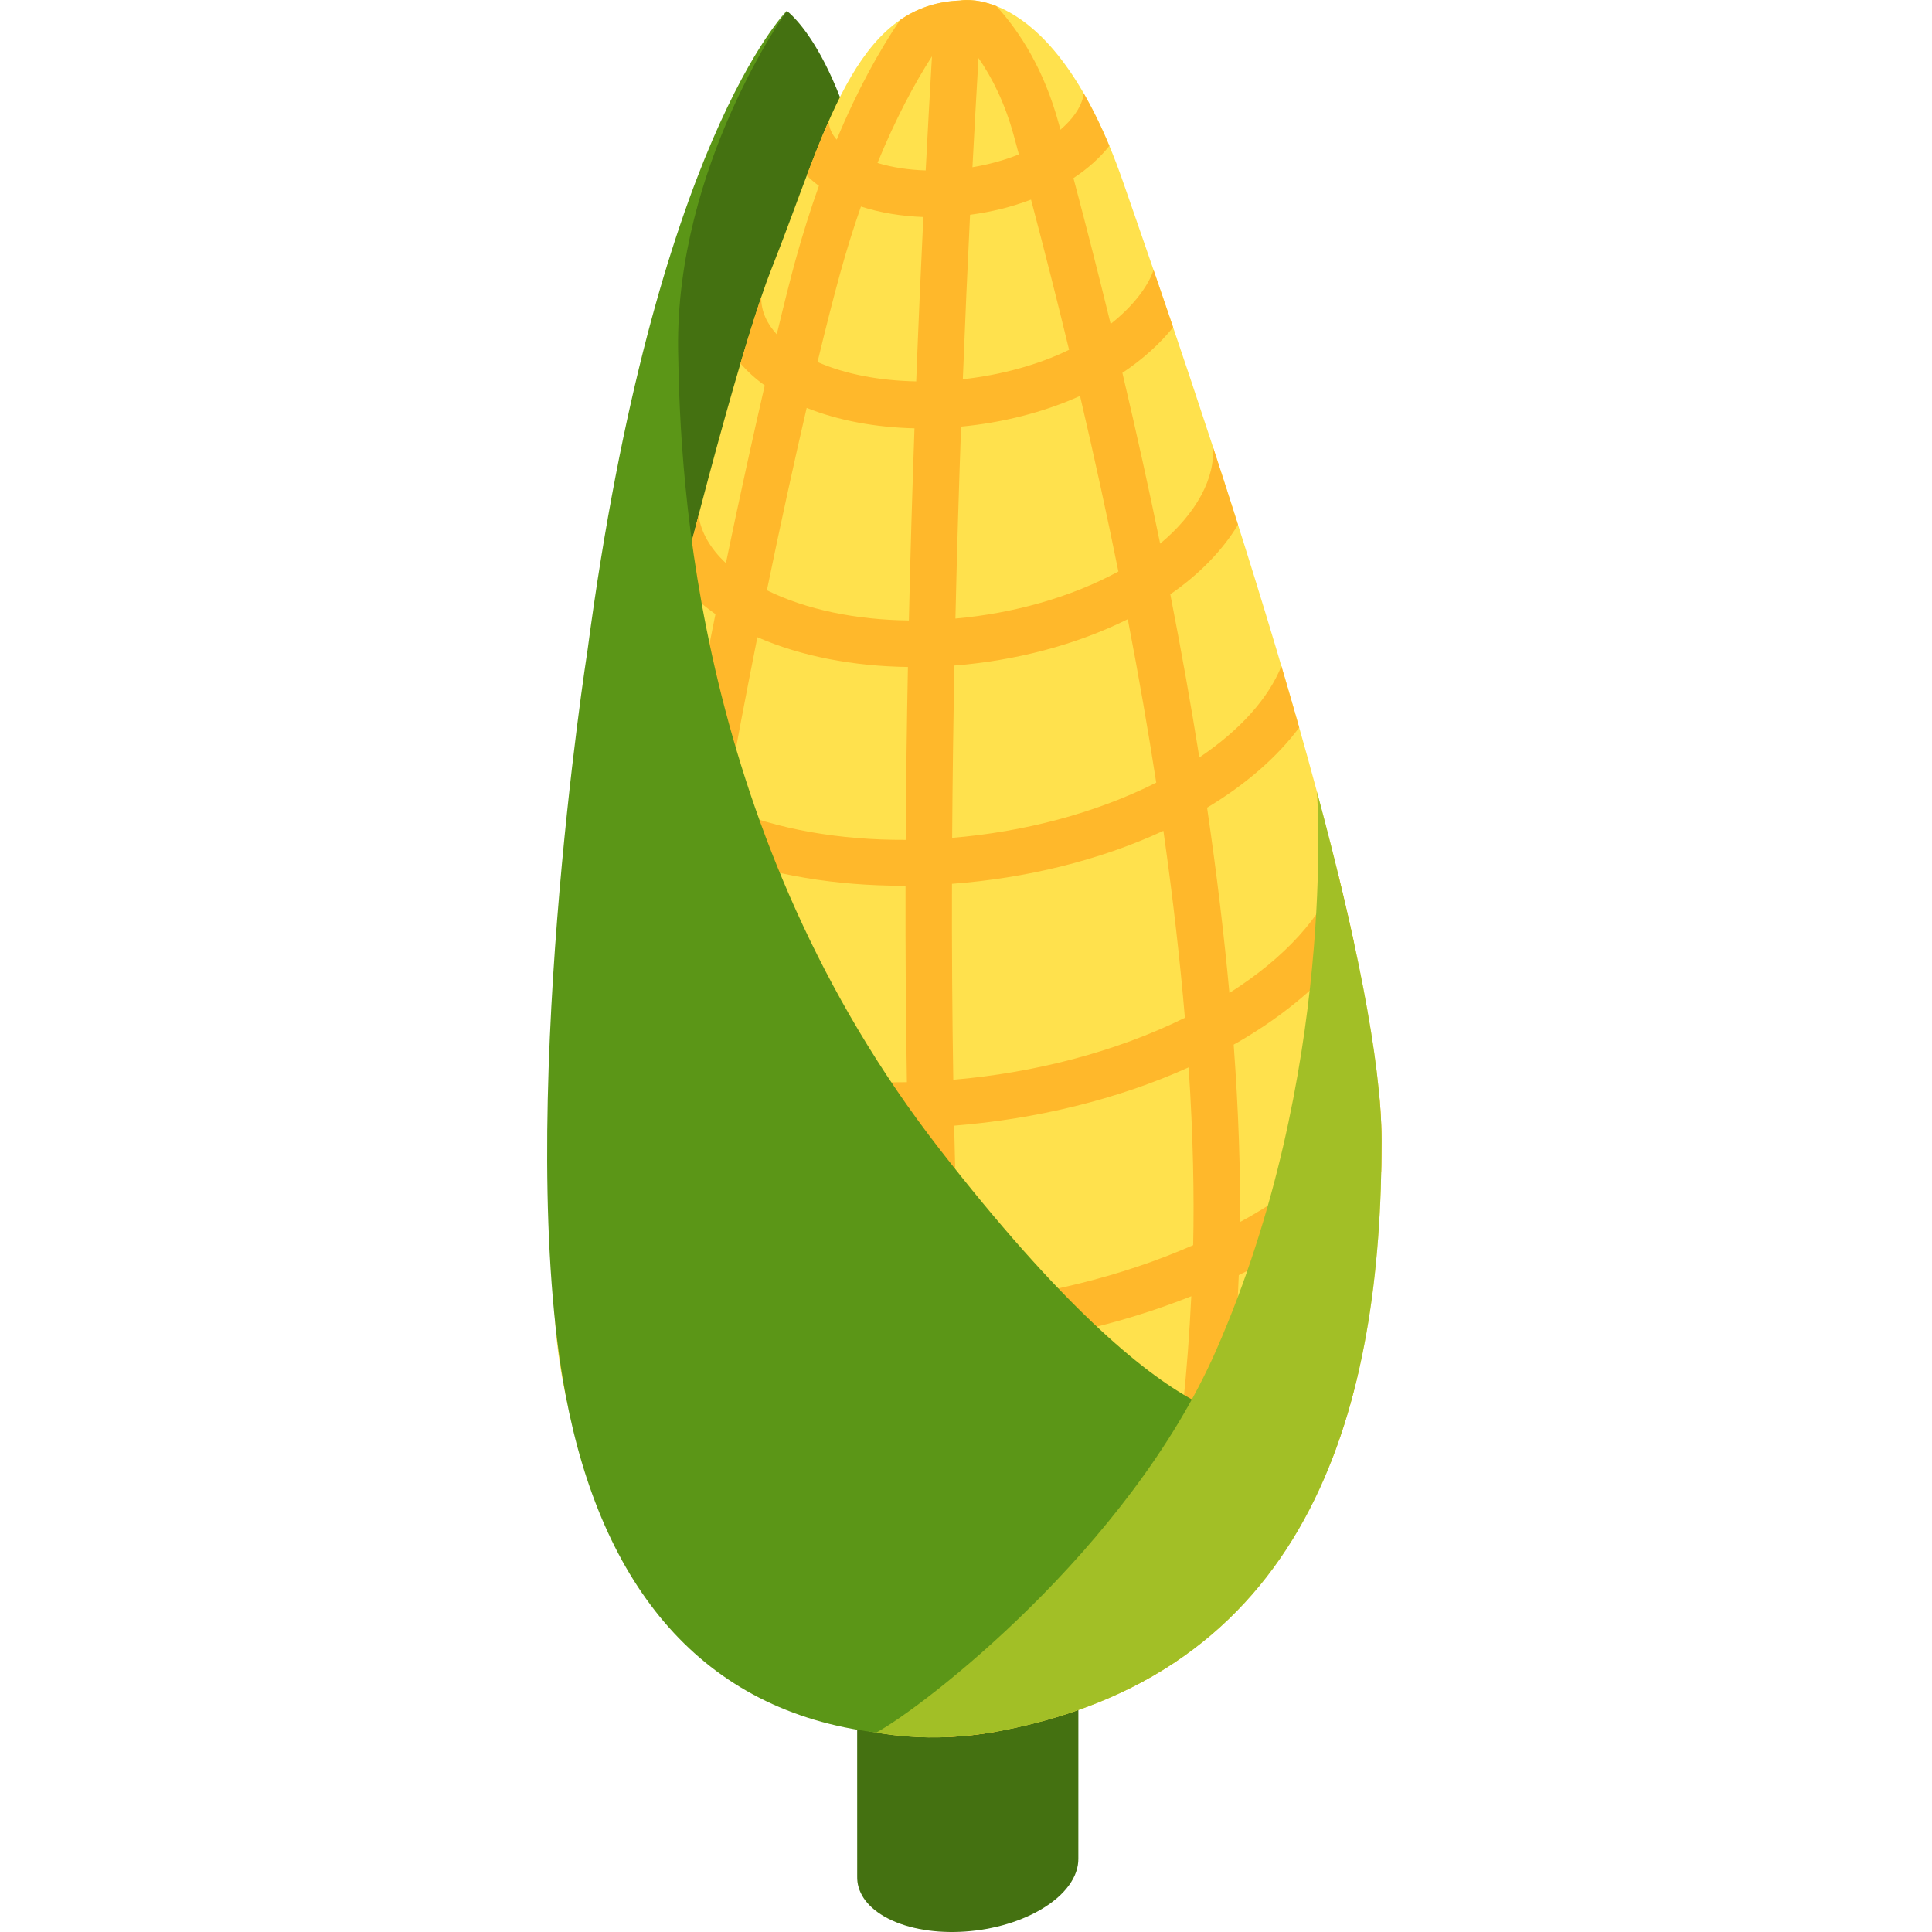 <svg height="512pt" viewBox="-145 0 512 512.001" width="512pt" xmlns="http://www.w3.org/2000/svg"><path d="m140.773 449.309c.031-3.914-2.312-7.656-7.148-10.445-10.598-6.121-29.105-5.352-41.344 1.715-6.668 3.848-10.09 8.77-10.117 13.445h-.008l.008 43.234c-.098 3.977 2.246 7.781 7.148 10.613 10.598 6.117 29.109 5.352 41.348-1.715 6.758-3.902 10.184-8.91 10.113-13.645l.008-43.203zm0 0" fill="#447111"/><path d="m63.496 2.883s16.609 11.648 23.727 62.367c7.113 50.719-51.145 148.727-51.145 148.727s-9.422-98.523-3.512-134.762c5.914-36.238 23.559-66.824 30.93-76.332zm0 0" fill="#447111"/><path d="m109.414.141s24.676-5.227 43.18 47.977c17.102 49.172 68.531 196.699 68.535 254.273.008 68.539-17.594 140.207-100.75 156.266-71.281 13.766-119.254-54.832-118.57-118.57.688-63.738 44.754-236.469 57.574-268.668 14.395-36.152 21.816-70.203 50.031-71.277zm0 0" fill="#ffe14d"/><path d="m220.52 290.273c-6.344 11.676-18.125 22.801-34.242 32.109-.871.5-1.762.977-2.645 1.461.102-13.234-.359-28.848-1.695-47.012.309-.176.633-.34.938-.516 13.348-7.707 23.848-16.855 30.898-26.734-1.27-5.852-2.676-11.898-4.188-18.09-4.09 11.34-14.105 22.367-28.781 31.652-1.363-14.809-3.281-31.125-5.918-49.098 10.426-6.266 18.637-13.504 24.418-21.238-1.535-5.41-3.109-10.844-4.715-16.277-3.438 8.512-10.891 16.891-21.75 24.207-2.156-13.535-4.703-27.941-7.695-43.242 7.805-5.402 13.887-11.738 17.938-18.441-2.25-7.094-4.492-14.051-6.699-20.805.828 8.375-4.414 17.887-13.93 25.82-2.941-14.332-6.266-29.406-10.008-45.262 5.441-3.621 9.961-7.734 13.445-12.066-1.812-5.344-3.543-10.422-5.176-15.168-1.641 4.668-5.668 9.758-11.379 14.273-3.031-12.426-6.309-25.293-9.859-38.645 3.855-2.547 7.062-5.434 9.516-8.543-2.23-5.363-4.52-9.969-6.82-13.953-.035.379-.082.766-.18 1.168-.684 2.809-2.824 5.785-5.965 8.5l-.438-1.602c-3.883-14.273-10.262-24.27-16.512-31.141-5.801-2.293-9.664-1.492-9.664-1.492-6.211.234-11.414 2.074-15.906 5.176-5.457 8.07-11.25 18.426-16.777 31.691-1.207-1.387-2.043-3.023-2.121-4.902-1.992 4.516-3.898 9.355-5.812 14.414.973.953 2.043 1.863 3.219 2.719-2.168 6.105-4.266 12.695-6.242 19.852-1.102 3.984-2.809 10.688-4.926 19.516-2.375-2.598-4.18-5.891-4.117-9.859-1.602 4.734-3.461 10.672-5.504 17.586 1.812 2.07 3.949 4.023 6.438 5.805-3.031 13.148-6.57 29.156-10.297 47.094-4.121-3.836-6.562-8.098-7.258-12.633-1.504 5.77-3.035 11.75-4.582 17.906 2.48 2.969 5.496 5.742 9.07 8.242-2.875 14.254-5.809 29.469-8.66 45.203-4.492-2.969-8.129-6.258-10.863-9.781-1.094 4.801-2.172 9.617-3.234 14.441 3.242 2.902 6.949 5.602 11.148 8.027.203.117.422.227.629.344-2.855 16.352-5.582 33.133-8.031 49.891-5.477-3.379-9.953-7.121-13.402-11.133-.938 4.984-1.828 9.895-2.664 14.707 3.477 2.973 7.434 5.758 11.855 8.309.766.441 1.559.859 2.344 1.281-2.117 15.461-3.957 30.793-5.406 45.641-.043-.023-.086-.043-.129-.07-5.961-3.441-10.941-7.246-14.973-11.328-.562 5.5-.977 10.633-1.199 15.316 3.059 2.355 6.375 4.602 10.004 6.695 1.648.953 3.359 1.855 5.098 2.734-1.441 17.484-2.254 34.102-2.23 49.234-1.445-.922-2.801-1.871-4.113-2.836 4.398 11.551 10.336 22.449 17.637 32.074-.324-2.941-.609-5.969-.82-9.156 18.504 7.18 40.441 10.73 63.172 10.73 3.82 0 7.668-.121 11.52-.32 1.246 12.961 2.691 25.504 4.328 37.566 3.992-.191 8.074-.652 12.234-1.391-1.625-11.914-3.051-24.336-4.285-37.152 16.383-1.742 32.68-5.254 47.926-10.523-3.113 14.656-6.836 27.027-10.832 37.465 5.902-2.746 11.336-5.867 16.324-9.332 3.055-9.855 5.84-20.93 8.18-33.469 5.652-2.465 11.105-5.184 16.289-8.176 5.531-3.195 10.602-6.617 15.223-10.215 3.082-7.809 5.531-15.984 7.441-24.402-6.762 8.66-16.527 16.828-28.836 23.934-2.488 1.438-5.059 2.793-7.668 4.102 2.297-15.703 3.934-33.371 4.684-53.238 3.125-1.539 6.191-3.141 9.156-4.852 11.559-6.672 21.184-14.32 28.59-22.551.059-2.711.094-5.418.094-8.125.008-3.684-.207-7.742-.605-12.117zm-142.855-217.895c1.75-6.34 3.598-12.203 5.496-17.648 5.082 1.648 10.711 2.57 16.539 2.781-.652 13.496-1.301 28.102-1.895 43.562-9.613-.188-18.754-1.871-26.152-5.137 2.297-9.523 4.344-17.52 6.012-23.559zm-8.887 35.719c8.473 3.383 18.32 5.172 28.57 5.418-.578 16.23-1.086 33.293-1.484 50.914-13.914-.164-27.125-2.828-37.629-8 3.691-17.93 7.293-34.324 10.543-48.332zm-13.066 60.766c11.605 5.082 25.453 7.695 39.895 7.895-.289 14.973-.492 30.297-.586 45.816-17.41.082-34.148-2.766-47.84-8.645 2.777-15.551 5.66-30.707 8.531-45.066zm-10.711 57.473c14.426 5.617 31.543 8.398 49.266 8.398.234 0 .469-.012.707-.012-.035 17.234.074 34.66.363 52.066-21.195.402-41.676-2.902-58.316-10.027 2.406-16.82 5.113-33.785 7.98-50.426zm-9.723 63.008c16.582 6.441 36.25 9.629 56.625 9.629 1.219 0 2.441-.031 3.664-.055.344 15.852.84 31.641 1.523 47.219-24.297.746-47.898-2.785-67.117-10.766 1.387-14.852 3.195-30.324 5.305-46.027zm-8.246 109.438c-.281-15.16.414-32.289 1.844-50.605 18.23 6.848 39.688 10.219 61.887 10.219 2.293 0 4.594-.039 6.902-.109.902 17.879 2.062 35.414 3.516 52.363-26.98 1.355-53.375-2.52-74.148-11.867zm73.285-353.617c-4.547-.141-8.902-.797-12.773-1.984 4.781-11.68 9.754-20.969 14.438-28.262-.531 9.102-1.098 19.23-1.664 30.246zm13.992-29.793c3.605 5.191 7.012 11.938 9.379 20.641l.609 2.246c.246.898.473 1.766.715 2.66-3.852 1.559-8.035 2.688-12.305 3.398.547-10.52 1.09-20.215 1.602-28.945zm-2.234 41.547c5.547-.727 11.027-2.07 16.156-4.02 3.645 13.773 7.004 27.043 10.086 39.805-8.418 4.09-18.246 6.695-28.156 7.793.602-15.48 1.254-30.094 1.914-43.578zm-2.379 56.141c10.918-1.035 21.797-3.754 31.527-8.133 3.828 16.352 7.191 31.84 10.16 46.527-12.711 6.898-27.957 11.105-43.188 12.469.402-17.609.918-34.652 1.5-50.863zm-1.766 63.312c15.984-1.266 32.043-5.387 45.945-12.277 2.957 15.375 5.441 29.781 7.539 43.309-16.156 8.152-35.168 13.07-54.086 14.633.102-15.469.309-30.742.602-45.664zm-.648 57.852c19.484-1.461 39.062-6.172 56.031-14.043 2.594 18.234 4.441 34.711 5.695 49.543-18.43 9.082-39.945 14.594-61.379 16.418-.285-17.352-.391-34.73-.348-51.918zm57.875 162.938c-16.199 6.387-33.91 10.574-51.707 12.508-1.453-16.855-2.605-34.309-3.504-52.109 20.914-1.793 41.836-6.508 60.758-14.043-.98 20.312-2.926 38.094-5.547 53.645zm6.043-67.18c-18.988 8.344-40.426 13.512-61.828 15.422-.68-15.531-1.172-31.277-1.512-47.09 21.578-1.719 43.207-6.906 62.145-15.449 1.219 18.477 1.484 34.094 1.195 47.117zm0 0" fill="#ffb82b"/><path d="m189.957 375.352s-21.598 12.023-86.023-70.906c-64.426-82.93-68.723-176.137-69.227-211.777-.684-48.66 28.789-89.785 28.789-89.785s-34.957 34.953-52.773 169.285c0 0-19.535 124.398-5.867 197.328 9.57 51.07 36.184 83.961 82.363 89.645 46.184 5.684 102.738-83.789 102.738-83.789zm0 0" fill="#5b9617"/><path d="m221.133 302.391c-.004-21.547-7.207-55.691-17.121-92.562v-.004s5.469 74.746-26.746 148.082c-23.137 52.676-77.793 94.648-90.043 101.234 10.348 1.801 21.434 1.777 33.16-.488 83.156-16.055 100.754-87.723 100.75-156.262zm0 0" fill="#a2bf26"/></svg>